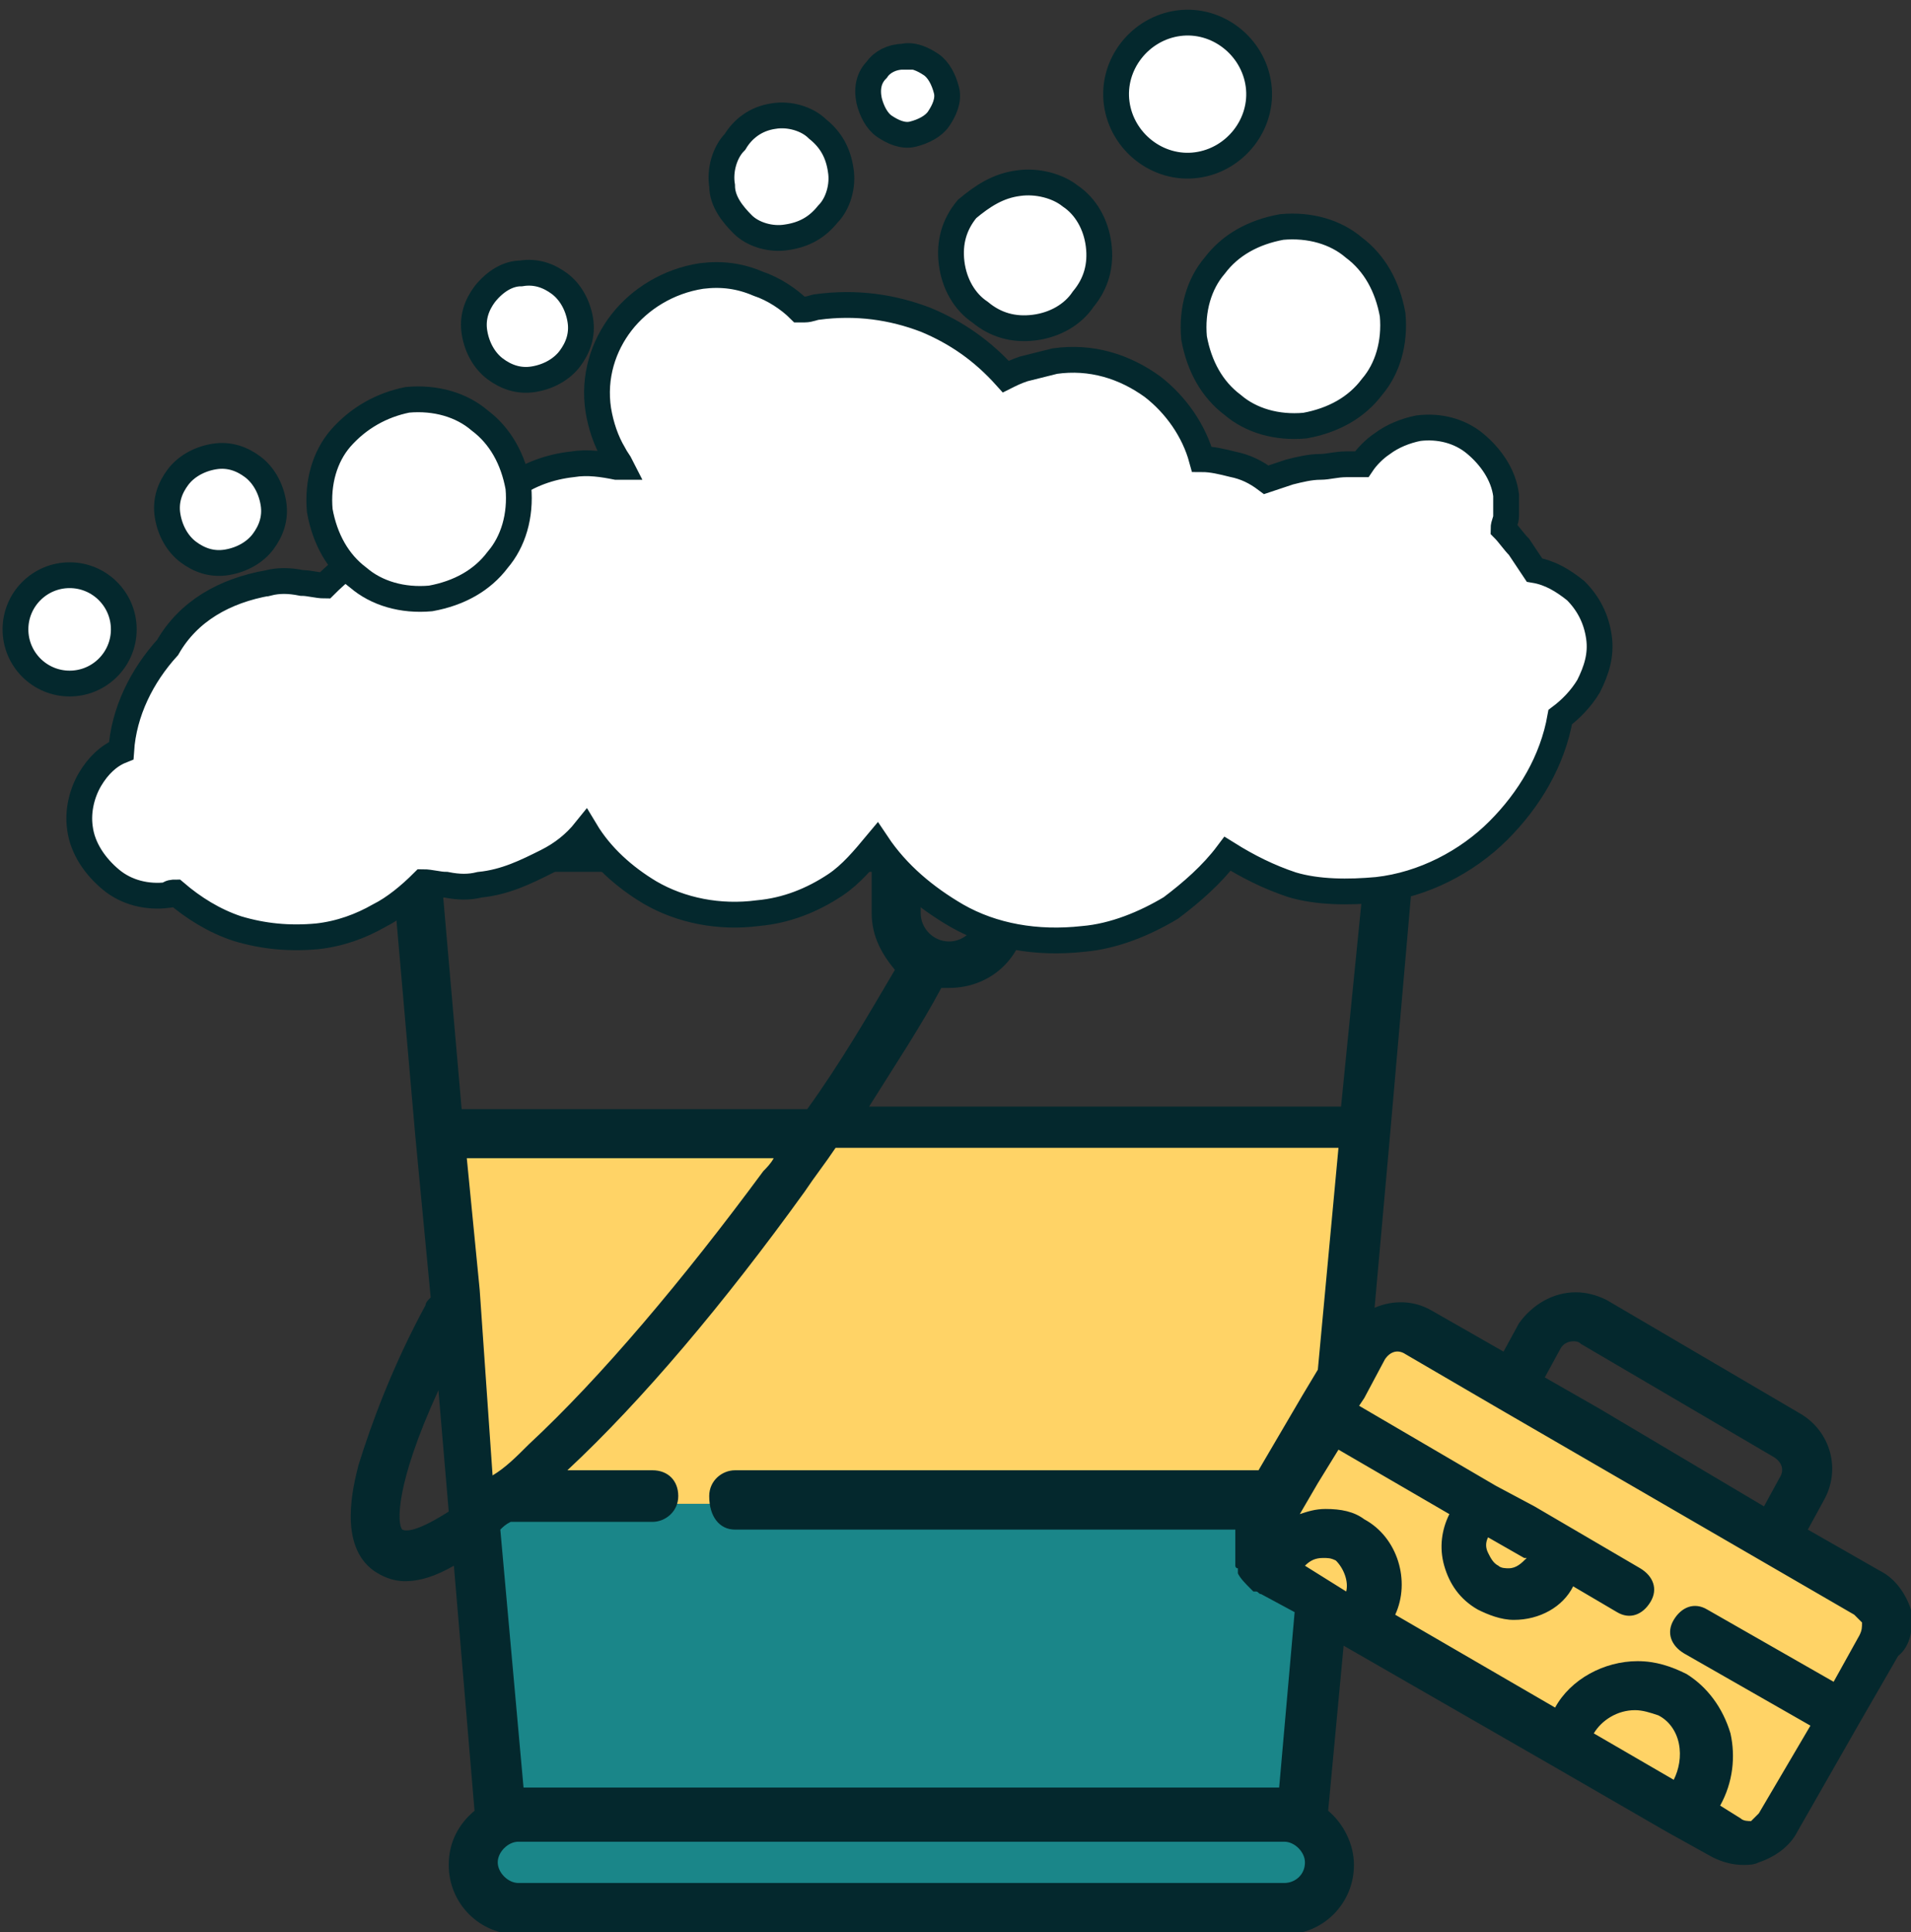 <svg xmlns="http://www.w3.org/2000/svg" viewBox="0 0 74.1 74.9">
  <rect x="0" y="0" width="74.1" height="74.9" fill="#333333" stroke="none"/>
  <path fill="#1A8689" d="M18.5 58.3l.9 12.2-1.3 1.7 2.1 2h30l1.6-2-1.2-1.7 1.2-12.2z"/>
  <path fill="#FFD366" d="M17.1 43.9l1.4 14.4h30.3l3-4.4 1.1-10zM51.4 54.9l-2.6 5.3 19.1 11.3 5.4-8.7L54 51.7z"/>
  <path fill="#04282D" d="M74.1 62.4c-.2-.6-.6-1.2-1.2-1.5l-2.8-1.6.6-1.1c.7-1.2.3-2.7-.9-3.4l-7.5-4.4c-.4-.2-.8-.3-1.2-.3-.9 0-1.7.5-2.2 1.2l-.6 1.1-2.8-1.6c-.7-.4-1.5-.4-2.2-.1l.6-6.7.9-10.3c1.1-.4 1.8-1.4 1.8-2.5 0-1.5-1.2-2.7-2.7-2.7H16.1c-1.5 0-2.7 1.2-2.7 2.7 0 1.2.8 2.2 1.8 2.5l.9 10.3.6 6.3c-.1.1-.2.2-.2.3-1.3 2.4-2.1 4.6-2.6 6.2-.2.8-.8 3.1.6 4.1.3.2.7.4 1.2.4.6 0 1.2-.2 1.9-.6l.8 9.5c-.6.5-1 1.2-1 2.1 0 1.5 1.2 2.7 2.7 2.7h29.7c1.5 0 2.7-1.2 2.7-2.7 0-.8-.4-1.6-1-2.1l.6-6.4 8 4.6 4.5 2.6 1.8 1c.4.2.8.3 1.2.3.2 0 .4 0 .6-.1.6-.2 1.2-.6 1.5-1.2l2.4-4.2 1.5-2.6c.5-.4.6-1.1.5-1.8zM60.5 52.3c.1-.2.3-.3.5-.3.1 0 .2 0 .3.1l7.5 4.4c.3.2.4.5.2.8l-.6 1.1-6.4-3.8-2.1-1.2.6-1.1zM16.1 31.9c-.4 0-.8-.4-.8-.8s.4-.8.8-.8h37.8c.4 0 .8.4.8.8s-.4.8-.8.8h-3.7c-.5 0-1 .4-1 1s.4 1 1 1h2.7l-.9 9H33.7c1-1.6 2-3.1 2.8-4.6h.3c1.7 0 3-1.3 3-3v-1.6h7c.5 0 1-.4 1-1 0-.5-.4-1-1-1H16.1zm12.4 27.4h19.4v1.4s0 .1.1.1v.2c.1.2.3.4.5.6l.1.1h.1c.1 0 .1.1.2.1l1.3.7-.6 6.8H20.3l-.9-10c.1-.1.2-.2.4-.3h5.5c.5 0 1-.4 1-1s-.4-1-1-1H22c2.9-2.7 6.1-6.5 9.2-10.8.4-.6.8-1.1 1.2-1.7h19.5l-.8 8.6-.6 1-1.7 2.9H28.5c-.5 0-1 .4-1 1 0 .8.4 1.3 1 1.3zm7.2-23.9v-1.5h2.2v1.5c0 .6-.5 1.1-1.1 1.1-.6 0-1.1-.5-1.1-1.1zM15.6 59.3c-.2-.2-.3-1.7 1.4-5.4l.4 4.7c-1.1.7-1.6.8-1.8.7zm1.5-25.5h16.7v1.6c0 .9.4 1.6.9 2.2-1 1.7-2.1 3.6-3.4 5.4H17.9l-.8-9.2zM18.6 50l-.5-5.1H30c-.1.2-.3.4-.4.5-3.1 4.2-6.3 8-9.1 10.6-.5.5-.9.9-1.4 1.2l-.5-7.2zm31.2 23H20.1c-.4 0-.8-.4-.8-.8s.4-.8.8-.8h29.7c.4 0 .8.4.8.8 0 .5-.4.8-.8.8zm2.4-11.3l-.8-.5-.8-.5c.2-.2.4-.3.7-.3.2 0 .3 0 .5.1.3.3.5.8.4 1.2zM64.9 69l-3.1-1.8c.3-.5.9-.9 1.6-.9.3 0 .6.1.9.2.4.2.7.6.8 1.1.1.5 0 1-.2 1.4zm7.2-5.6l-1 1.8-4.9-2.8c-.5-.3-1-.1-1.3.4-.3.5-.1 1 .4 1.3l4.9 2.8-2 3.4-.3.3c-.1 0-.3 0-.4-.1l-.8-.5c.5-.9.6-1.9.4-2.8-.3-1-.9-1.8-1.7-2.3-.6-.3-1.2-.5-1.9-.5-1.3 0-2.6.7-3.2 1.8l-6.2-3.6c.6-1.3.1-3-1.2-3.7-.4-.3-.9-.4-1.5-.4-.4 0-.7.1-1 .2l.7-1.2.8-1.3 4.3 2.5c-.3.6-.4 1.3-.2 2s.6 1.3 1.3 1.7c.4.2.9.4 1.4.4 1 0 1.9-.5 2.3-1.3l1.7 1c.5.3 1 .1 1.3-.4.3-.5.1-1-.4-1.3l-4.1-2.4-1.5-.8-5.3-3.1.2-.3.8-1.5c.2-.3.5-.4.8-.2l3.6 2.1 13.8 8 .3.3c0 .2 0 .3-.1.5zm-14.4-3.8l1.4.8h.1c-.2.2-.4.4-.7.4-.1 0-.3 0-.4-.1-.2-.1-.3-.3-.4-.5-.1-.2-.1-.4 0-.6z"/>
  <g fill="#FFF" fill-rule="evenodd" stroke="#04282D" stroke-miterlimit="10" clip-rule="evenodd">
    <path d="M10.4 22.6c.4-.1.8-.1 1.3 0 .3 0 .6.1.9.1.5-.5 1.1-1 1.7-1.3.7-.4 1.5-.7 2.4-.8.3 0 .6-.1 1-.1h.6c.4-.6.9-1.2 1.5-1.6.7-.5 1.5-.8 2.4-.9.6-.1 1.2 0 1.7.1h.2c-.1-.2-.2-.3-.3-.5-.3-.5-.5-1.1-.6-1.7-.2-1.3.2-2.5.9-3.4.7-.9 1.8-1.6 3.1-1.8.8-.1 1.5 0 2.2.3.6.2 1.2.6 1.6 1h.2c.2 0 .4-.1.5-.1 1.5-.2 2.9 0 4.2.5 1.2.5 2.2 1.2 3.1 2.2.2-.1.4-.2.7-.3l1.2-.3c1.4-.2 2.7.2 3.8 1 .9.7 1.6 1.7 1.9 2.8.4 0 .8.1 1.2.2.5.1.9.3 1.3.6l.9-.3c.4-.1.8-.2 1.2-.2.3 0 .6-.1 1-.1h.6c.2-.3.5-.6.8-.8.4-.3.9-.5 1.4-.6.8-.1 1.6.1 2.2.6.6.5 1.1 1.2 1.2 2v.8c0 .2-.1.3-.1.5.2.2.4.5.6.7l.6.9c.6.1 1.1.4 1.6.8.5.5.8 1.1.9 1.8.1.7-.1 1.3-.4 1.9-.3.5-.7.9-1.1 1.2-.3 1.7-1.2 3.2-2.4 4.4-1.2 1.2-2.9 2.1-4.7 2.3-1.1.1-2.3.1-3.3-.2-.9-.3-1.7-.7-2.5-1.2-.6.8-1.4 1.5-2.2 2.1-1 .6-2.2 1.1-3.4 1.2-1.8.2-3.5-.1-4.9-.9-1.2-.7-2.3-1.6-3.1-2.8-.5.6-1 1.2-1.6 1.6-.9.6-1.9 1-3 1.1-1.5.2-3-.1-4.2-.8-1-.6-1.9-1.4-2.5-2.4-.4.5-.9.9-1.5 1.2-.8.4-1.6.8-2.6.9-.4.1-.8.1-1.3 0-.3 0-.6-.1-.9-.1-.5.5-1.1 1-1.7 1.3-.7.4-1.5.7-2.4.8-1.1.1-2.1 0-3.1-.3-.9-.3-1.7-.8-2.4-1.4-.1 0-.2 0-.3.1-.8.1-1.6-.1-2.2-.6-.6-.5-1.1-1.2-1.2-2-.1-.7.1-1.4.4-1.9.3-.5.7-.9 1.2-1.1.1-1.5.8-2.9 1.8-4 .8-1.4 2.2-2.2 3.9-2.5z"/>
    <path d="M49.7 8.8c1.1-.1 2.1.2 2.8.8.8.6 1.3 1.5 1.5 2.6.1 1.1-.2 2.1-.8 2.8-.6.8-1.5 1.3-2.6 1.5-1.1.1-2.1-.2-2.8-.8-.8-.6-1.3-1.5-1.5-2.6-.1-1.1.2-2.1.8-2.8.6-.8 1.5-1.3 2.6-1.5zM15.8 15.5c1.1-.1 2.1.2 2.8.8.8.6 1.3 1.5 1.5 2.6.1 1.1-.2 2.1-.8 2.8-.6.8-1.5 1.3-2.6 1.5-1.1.1-2.1-.2-2.8-.8-.8-.6-1.3-1.5-1.5-2.6-.1-1.1.2-2.1.8-2.8.7-.8 1.6-1.3 2.6-1.5zM39.5 7.1c.7-.1 1.5.1 2 .5.6.4 1 1.1 1.1 1.9.1.8-.1 1.5-.6 2.1-.4.6-1.1 1-1.9 1.1-.8.1-1.5-.1-2.1-.6-.6-.4-1-1.1-1.1-1.9-.1-.8.1-1.5.6-2.1.6-.5 1.2-.9 2-1zM30 4.5c.6-.1 1.3.1 1.7.5.5.4.8.9.9 1.6.1.6-.1 1.3-.5 1.7-.4.5-.9.8-1.6.9-.6.1-1.3-.1-1.7-.5-.4-.4-.8-.9-.8-1.5-.1-.6.1-1.3.5-1.7.3-.5.8-.9 1.5-1zM35 2.2c.4-.1.8.1 1.1.3.3.2.5.6.6 1 .1.4-.1.8-.3 1.1-.2.3-.6.5-1 .6-.4.1-.8-.1-1.1-.3-.3-.2-.5-.6-.6-1-.1-.5 0-.9.3-1.2.2-.3.6-.5 1-.5z"/>
    <circle cx="2.7" cy="24.4" r="2.1"/>
    <path d="M20.2 10.6c.6-.1 1.1.1 1.5.4.4.3.7.8.8 1.4.1.6-.1 1.1-.4 1.5-.3.4-.8.7-1.4.8-.6.1-1.1-.1-1.5-.4-.4-.3-.7-.8-.8-1.4-.1-.6.1-1.1.4-1.5.4-.5.9-.8 1.4-.8zM8.3 17.7c.6-.1 1.1.1 1.5.4.4.3.7.8.8 1.4.1.6-.1 1.1-.4 1.5-.3.4-.8.7-1.4.8-.6.1-1.1-.1-1.5-.4-.4-.3-.7-.8-.8-1.4-.1-.6.1-1.1.4-1.5.3-.4.8-.7 1.4-.8zM46.4 6.4c1.5-.2 2.6-1.6 2.4-3.1-.2-1.5-1.6-2.6-3.1-2.4-1.5.2-2.6 1.6-2.4 3.1s1.6 2.6 3.1 2.4z"/>
  </g>
</svg>
